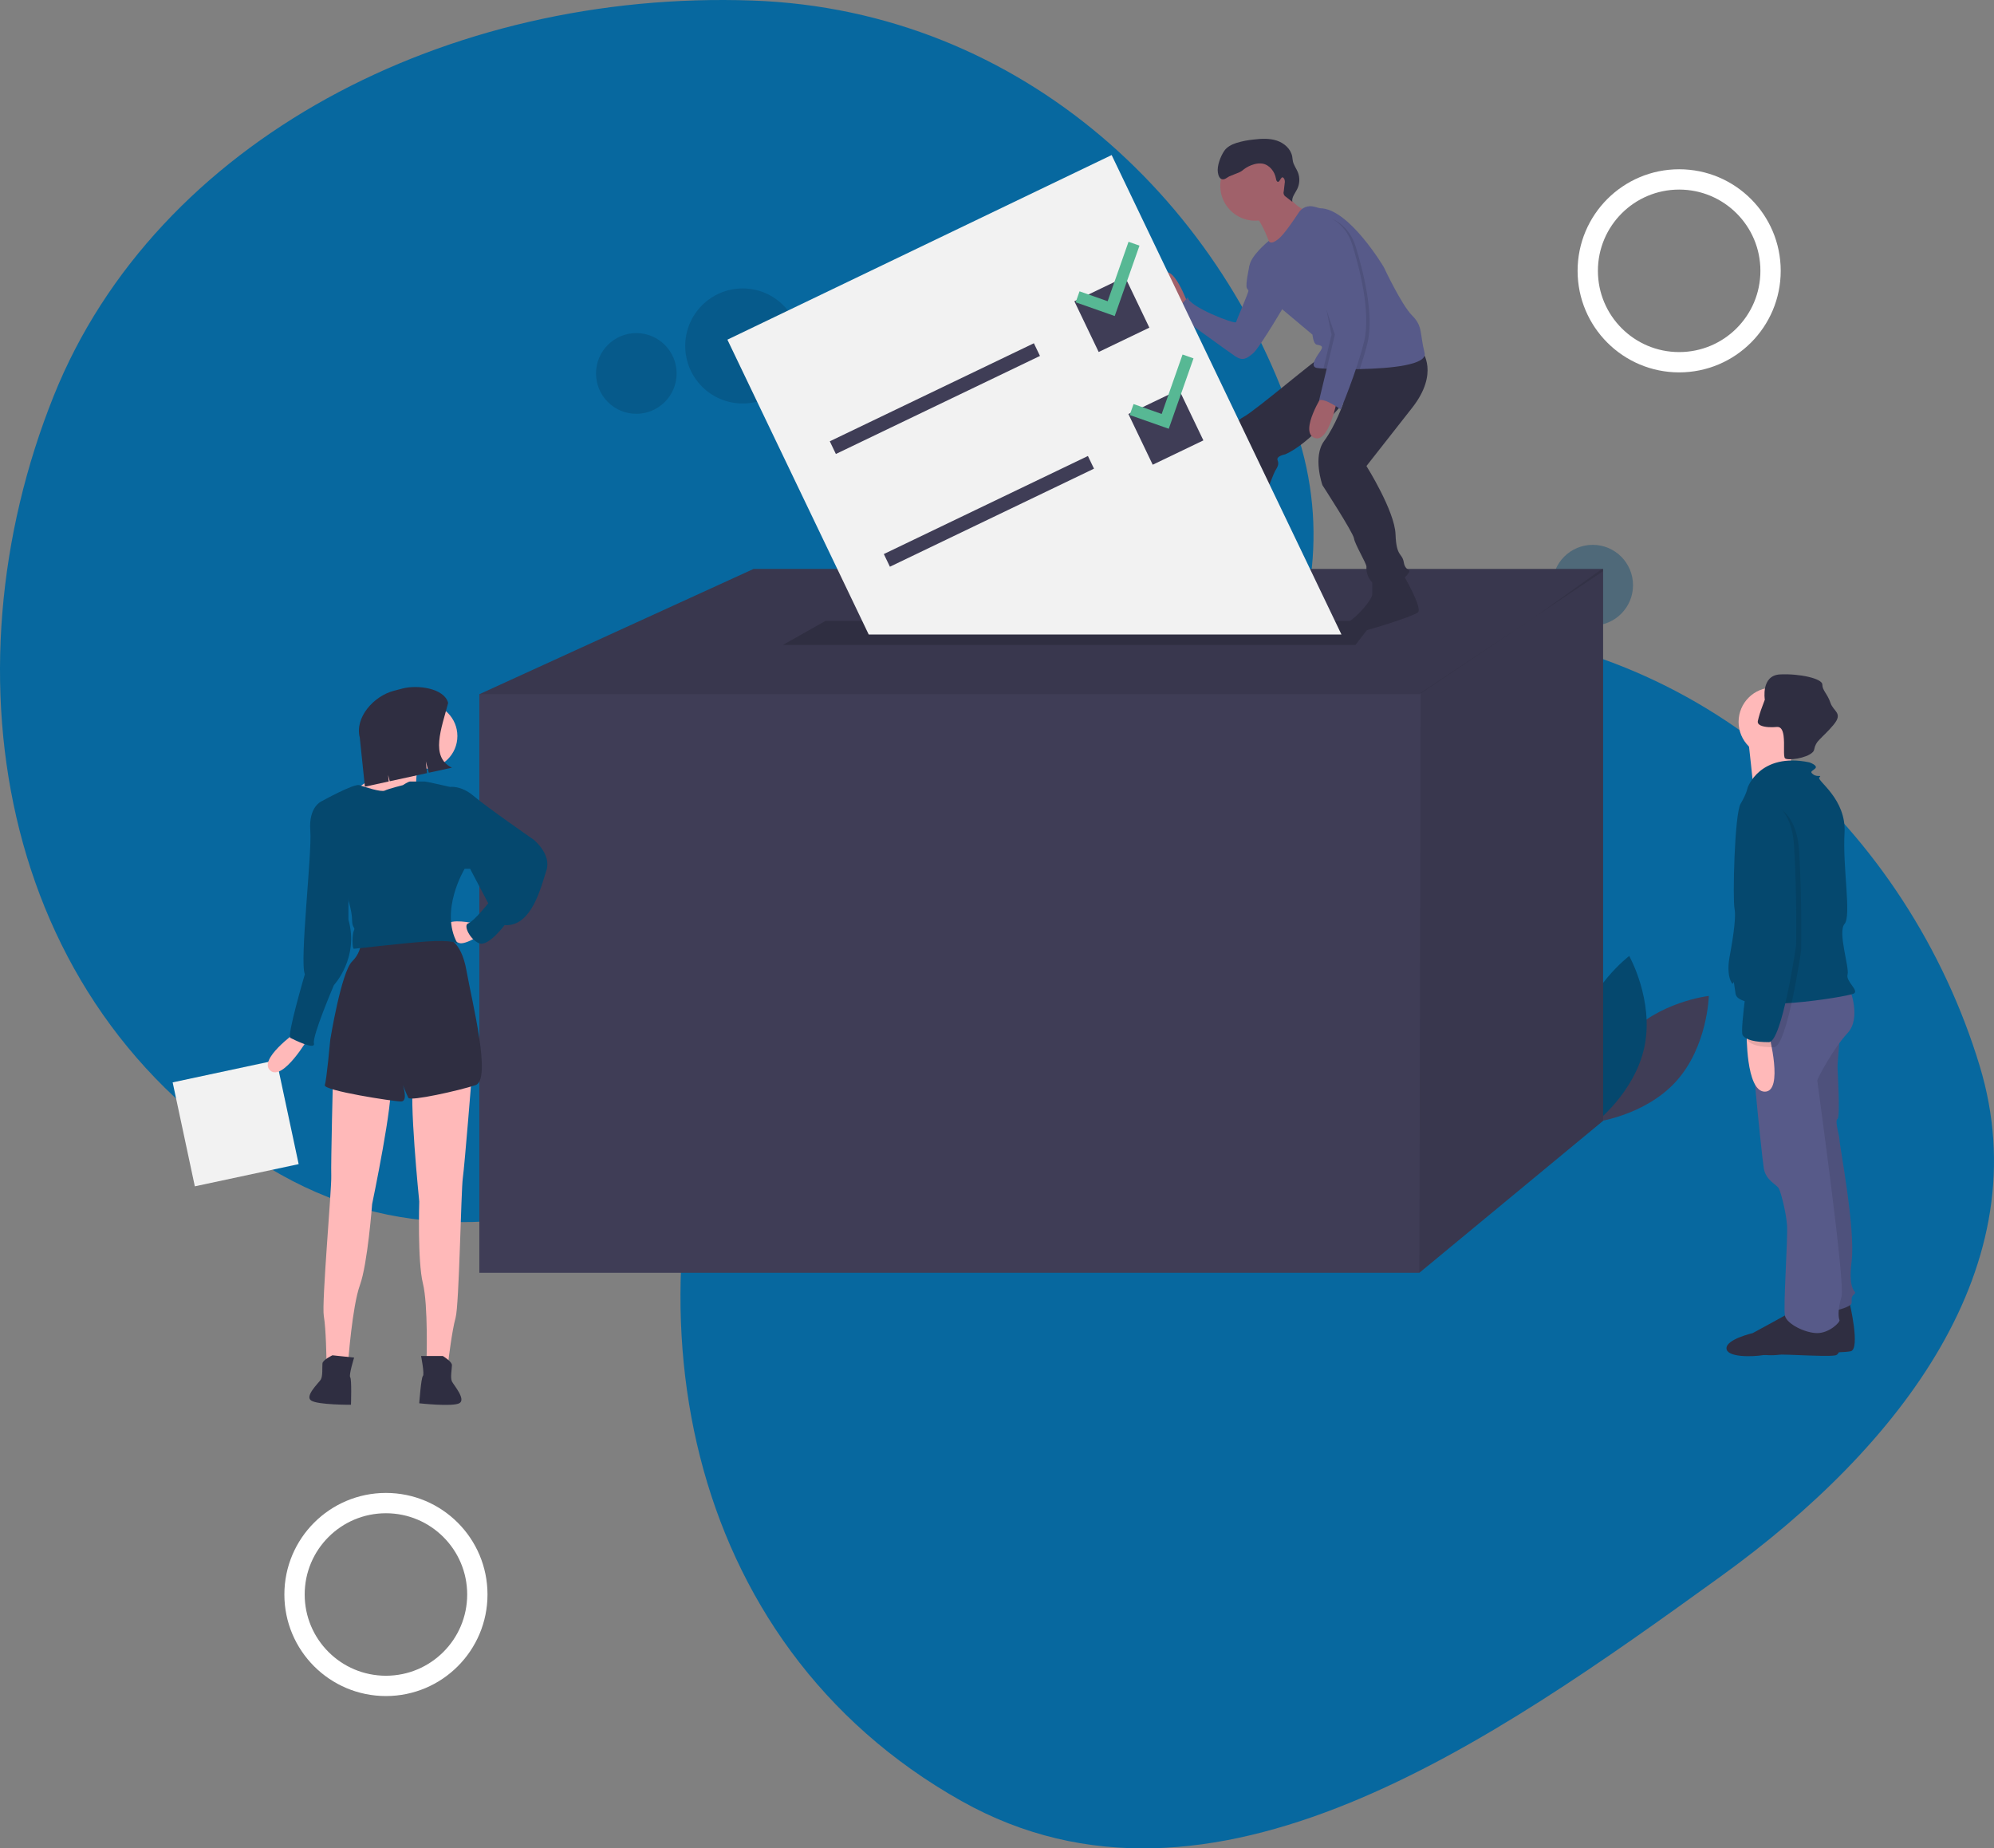 <svg width="589" height="546" viewBox="0 0 589 546" fill="none" xmlns="http://www.w3.org/2000/svg">
<rect x="0" y="0" width="589" height="546" fill="#808080" stroke="none"/>
<path fill-rule="evenodd" clip-rule="evenodd" d="M423.288 185.16C503.406 187.986 563.886 245.995 584.766 314.842C602.612 373.688 561.551 427.203 508.346 465.619C440.698 514.462 357.66 573.397 283.995 532.007C200.705 485.209 183.761 384.377 216.898 301.864C247.214 226.377 333.227 181.982 423.288 185.16Z" fill="#07689F"/>
<path fill-rule="evenodd" clip-rule="evenodd" d="M222.288 0.16C302.406 2.986 362.886 60.995 383.766 129.842C401.612 188.688 360.551 242.203 307.346 280.619C239.698 329.462 156.66 388.397 82.995 347.007C-0.295 300.209 -17.239 199.377 15.898 116.864C46.214 41.377 132.227 -3.018 222.288 0.16Z" fill="#07689F"/>
<g clip-path="url(#clip0_0_1)">
<path opacity="0.4" d="M470.464 184.788C477.041 184.788 482.373 179.45 482.373 172.865C482.373 166.28 477.041 160.942 470.464 160.942C463.887 160.942 458.555 166.28 458.555 172.865C458.555 179.45 463.887 184.788 470.464 184.788Z" fill="#05486E"/>
<path opacity="0.4" d="M219.378 119.191C228.754 119.191 236.354 111.581 236.354 102.194C236.354 92.807 228.754 85.197 219.378 85.197C210.002 85.197 202.402 92.807 202.402 102.194C202.402 111.581 210.002 119.191 219.378 119.191Z" fill="#05486E"/>
<path opacity="0.4" d="M187.96 122.235C194.537 122.235 199.868 116.897 199.868 110.312C199.868 103.727 194.537 98.389 187.96 98.389C181.383 98.389 176.051 103.727 176.051 110.312C176.051 116.897 181.383 122.235 187.96 122.235Z" fill="#05486E"/>
<path d="M480.438 306.198C471.028 316.512 470.687 331.537 470.687 331.537C470.687 331.537 485.601 329.839 495.011 319.525C504.42 309.211 504.762 294.186 504.762 294.186C504.762 294.186 489.848 295.884 480.438 306.198Z" fill="#3F3D56"/>
<path d="M485.754 309.166C482.906 322.841 470.937 331.911 470.937 331.911C470.937 331.911 463.585 318.809 466.432 305.133C469.28 291.458 481.248 282.388 481.248 282.388C481.248 282.388 488.601 295.491 485.754 309.166Z" fill="#05486E"/>
<path d="M473.532 168.054V331.078L419.257 375.969H141.589V205.069L222.608 168.054H473.532Z" fill="#3F3D56"/>
<path opacity="0.1" d="M473.532 168.054V168.708L454.048 181.765L419.257 205.069H141.589L222.608 168.054H473.532Z" fill="black"/>
<path opacity="0.1" d="M473.532 168.054V331.078L419.257 375.969L419.651 204.676L454.048 181.765L473.218 168.054H473.532Z" fill="black"/>
<path d="M400.379 190.499H231.261L243.847 183.411H405.885L400.379 190.499Z" fill="#2F2E41"/>
<path d="M546.34 384.836C546.34 384.836 549.618 398.563 546.638 399.159C543.657 399.756 529.053 399.564 525.476 400.161C521.9 400.757 514.448 399.756 514.448 397.071C514.448 394.385 522.198 392.594 522.198 392.594C522.198 392.594 533.225 386.626 533.523 386.328C533.822 386.029 546.34 384.836 546.34 384.836Z" fill="#2F2E41"/>
<path d="M543.657 303.965C543.657 303.965 542.763 314.111 542.763 315.007C542.763 315.902 543.657 329.927 542.763 330.524C541.869 331.121 543.359 335.299 543.359 336.791C543.359 338.283 548.128 363.051 546.936 372.601C545.744 382.15 548.724 381.255 547.83 382.15C546.936 383.045 546.936 383.045 546.936 384.836C546.936 386.626 537.398 388.118 537.398 388.118L526.966 322.169L532.331 302.473L543.657 303.965Z" fill="#575A89"/>
<path opacity="0.1" d="M543.657 303.965C543.657 303.965 542.763 314.111 542.763 315.007C542.763 315.902 543.657 329.927 542.763 330.524C541.869 331.121 543.359 335.299 543.359 336.791C543.359 338.283 548.128 363.051 546.936 372.601C545.744 382.15 548.724 381.255 547.83 382.15C546.936 383.045 546.936 383.045 546.936 384.836C546.936 386.626 537.398 388.118 537.398 388.118L526.966 322.169L532.331 302.473L543.657 303.965Z" fill="black"/>
<path d="M542.167 389.013C542.167 389.013 545.148 399.756 542.167 400.353C539.187 400.95 524.582 399.669 521.005 400.266C517.429 400.863 509.978 400.95 509.978 398.264C509.978 395.579 517.727 393.788 517.727 393.788C517.727 393.788 528.755 387.82 529.053 387.521C529.351 387.223 542.167 389.013 542.167 389.013Z" fill="#2F2E41"/>
<path d="M546.34 292.029C546.34 292.029 549.916 300.683 545.744 305.159C541.571 309.635 536.802 318.588 536.802 319.184C536.802 319.781 545.148 379.166 543.955 383.045C542.763 386.924 543.061 389.312 543.359 389.909C543.657 390.505 540.379 393.788 536.802 393.788C533.226 393.788 527.861 391.102 527.265 388.715C526.668 386.328 528.159 365.737 527.861 361.858C527.563 357.978 526.072 352.308 525.476 351.115C524.88 349.921 521.602 348.727 521.005 345.146C520.409 341.565 515.641 295.908 517.131 294.416C518.621 292.924 546.34 292.029 546.34 292.029Z" fill="#575A89"/>
<path d="M523.688 223.393C529.284 223.393 533.821 218.851 533.821 213.247C533.821 207.644 529.284 203.101 523.688 203.101C518.091 203.101 513.554 207.644 513.554 213.247C513.554 218.851 518.091 223.393 523.688 223.393Z" fill="#FFB9B9"/>
<path d="M529.947 218.32C529.947 218.32 527.861 229.362 529.351 230.555C530.841 231.749 518.025 233.539 518.025 233.539C518.025 233.539 516.535 218.917 516.237 217.425C515.939 215.933 529.947 218.32 529.947 218.32Z" fill="#FFB9B9"/>
<path d="M516.237 232.644C516.237 232.644 519.813 222.2 534.418 225.184C534.418 225.184 537.1 226.079 536.206 226.974C535.312 227.87 534.418 227.87 535.61 228.765C536.802 229.66 538.292 228.765 537.398 229.66C536.504 230.555 545.446 235.927 544.849 246.073C544.253 256.219 546.936 270.543 544.849 272.93C542.763 275.317 546.34 285.762 545.744 287.851C545.148 289.94 549.32 292.625 547.532 293.521C545.744 294.416 513.554 299.787 512.66 293.521C511.766 287.254 512.362 291.73 511.468 290.238C510.574 288.746 510.276 286.06 510.872 282.778C511.468 279.495 512.958 271.438 512.362 268.454C511.766 265.47 512.362 240.403 514.15 237.419C515.939 234.435 516.237 232.644 516.237 232.644Z" fill="#05486E"/>
<path d="M522.496 305.457C522.496 305.457 526.966 322.467 521.303 322.467C515.64 322.467 515.938 304.86 515.938 304.86L522.496 305.457Z" fill="#FFB9B9"/>
<path d="M519.217 213.247C519.217 214.113 520.469 214.662 522.409 214.787H522.412C523.235 214.834 524.06 214.818 524.88 214.739C526.12 214.626 526.633 215.793 526.844 217.333C527.19 219.872 526.707 223.432 527.264 223.99C528.033 224.76 533.64 223.987 535.392 222.241C535.665 221.997 535.847 221.666 535.908 221.304C536.092 220.238 536.617 219.261 537.404 218.52C538.438 217.389 539.911 216.136 541.571 214.142C544.551 210.562 541.571 210.263 540.677 207.577C539.783 204.892 538.292 203.996 538.292 202.206C538.292 200.415 531.437 198.923 525.774 199.222C520.111 199.52 521.303 206.682 521.303 206.682C521.303 206.682 520.967 207.548 520.564 208.664C520.02 210.064 519.578 211.502 519.241 212.967C519.227 213.06 519.219 213.153 519.217 213.247Z" fill="#2F2E41"/>
<path opacity="0.1" d="M520.409 237.12C520.409 237.12 530.543 236.524 531.437 251.444C532.331 266.365 532.033 280.391 532.033 280.689C532.033 280.987 527.861 309.337 523.986 309.337C520.111 309.337 517.131 308.74 516.237 307.248C515.342 305.756 518.621 284.27 518.621 284.27C518.621 284.27 520.111 261.59 517.727 254.428C515.342 247.267 515.044 238.016 520.409 237.12Z" fill="black"/>
<path d="M518.919 235.628C518.919 235.628 529.053 235.032 529.947 249.952C530.841 264.873 530.543 278.898 530.543 279.197C530.543 279.495 526.37 307.845 522.496 307.845C518.621 307.845 515.64 307.248 514.746 305.756C513.852 304.264 517.131 282.778 517.131 282.778C517.131 282.778 518.621 260.098 516.237 252.936C513.852 245.774 513.554 236.524 518.919 235.628Z" fill="#05486E"/>
<path d="M350.88 89.76C350.88 89.76 346.463 77.231 343.274 81.162C340.084 85.092 348.181 91.725 348.181 91.725L350.88 89.76Z" fill="#A0616A"/>
<path d="M371.734 77.477L369.078 78.463C369.078 78.463 367.809 84.11 368.299 85.092C368.79 86.075 369.036 85.338 368.299 87.303C367.563 89.268 365.355 94.427 365.11 95.164C364.865 95.901 350.879 90.496 350.879 87.794C350.879 87.794 347.935 91.234 346.463 91.97C346.463 91.97 362.656 103.762 364.864 105.236C367.073 106.71 368.299 105.973 370.262 104.253C372.225 102.533 380.567 88.286 380.567 88.286L371.734 77.477Z" fill="#575A89"/>
<path d="M364.619 164.683C364.619 164.683 364.864 167.385 365.355 167.631C365.846 167.877 369.526 174.018 365.355 175.246C361.184 176.474 358.731 175.983 357.749 176.474C356.768 176.966 339.593 177.948 339.348 175.246C339.103 172.544 347.69 172.053 347.69 172.053C347.69 172.053 355.541 166.894 356.768 164.192C357.995 161.49 364.619 164.683 364.619 164.683Z" fill="#2F2E41"/>
<path d="M414.426 169.596C414.426 169.596 420.314 179.668 418.842 180.896C417.37 182.124 403.033 186.6 400.931 186.792C398.232 187.037 396.269 184.827 398.478 183.598C400.686 182.37 405.348 177.211 405.348 175.492V171.07L414.426 169.596Z" fill="#2F2E41"/>
<path d="M420.069 103.762C420.069 103.762 425.221 110.149 417.125 120.466L403.63 137.662C403.63 137.662 411.972 150.927 412.218 157.805C412.463 164.683 414.18 163.209 414.671 166.157C415.162 169.105 417.37 167.631 415.652 169.842C413.935 172.053 407.556 174.018 405.593 172.298C404.918 171.68 404.391 170.917 404.051 170.066C403.711 169.216 403.567 168.299 403.63 167.385C403.63 166.403 400.195 160.753 399.95 159.033C399.705 157.314 390.627 143.312 390.627 143.312C390.627 143.312 387.682 134.959 391.117 130.292C394.552 125.625 396.822 119.005 396.822 119.005C396.822 119.005 386.701 131.275 379.586 134.222C379.586 134.222 376.887 134.714 377.378 135.942C377.868 137.17 377.378 137.907 376.642 139.135C375.905 140.364 370.753 154.611 369.036 158.296C367.318 161.981 368.054 164.192 366.091 165.42C364.129 166.648 355.296 165.666 355.296 164.438C355.296 163.209 356.523 160.016 357.259 158.296C357.995 156.577 363.883 136.679 363.393 133.24C362.902 129.801 363.638 125.133 367.318 123.168C370.998 121.203 389.645 105.236 390.627 105.236C391.608 105.236 420.069 103.762 420.069 103.762Z" fill="#2F2E41"/>
<path d="M370.753 65.195C376.444 65.195 381.058 60.575 381.058 54.877C381.058 49.179 376.444 44.56 370.753 44.56C365.062 44.56 360.448 49.179 360.448 54.877C360.448 60.575 365.062 65.195 370.753 65.195Z" fill="#A0616A"/>
<path d="M379.095 55.86C379.095 55.86 382.285 61.51 386.21 62.247C390.136 62.984 375.905 74.284 375.905 74.284C375.905 74.284 372.47 63.475 369.526 62.984C366.582 62.492 379.095 55.86 379.095 55.86Z" fill="#A0616A"/>
<path d="M369.036 78.951C369.036 82.144 378.604 91.234 378.604 91.234L387.682 98.849C387.682 98.849 387.928 101.551 388.909 101.796C389.891 102.042 391.117 102.042 390.136 103.516C389.154 104.99 386.701 108.183 388.909 108.675C389.575 108.776 390.246 108.84 390.919 108.866C391.507 108.901 392.199 108.933 392.977 108.962C394.793 109.026 397.065 109.068 399.526 109.051C400.225 109.048 400.936 109.04 401.66 109.026C410.937 108.842 421.683 107.773 420.805 104.253C419.333 98.357 420.314 96.392 417.125 93.199C413.935 90.005 408.783 78.951 408.783 78.951C408.783 78.951 398.478 61.51 389.891 61.51L388.107 61.041C387.278 60.822 386.402 60.87 385.601 61.178C384.801 61.485 384.118 62.037 383.649 62.755C381.926 65.381 379.21 69.326 377.623 70.599C375.169 72.564 374.787 71.154 374.787 71.154C374.787 71.154 369.036 75.757 369.036 78.951Z" fill="#575A89"/>
<path d="M390.872 116.29C390.872 116.29 383.757 127.344 388.173 129.309C392.589 131.275 395.043 117.764 395.043 117.764L390.872 116.29Z" fill="#A0616A"/>
<path d="M377.49 53.712C377.094 53.662 376.969 53.162 376.902 52.769C376.546 50.661 374.977 48.663 372.87 48.323C372.065 48.216 371.245 48.282 370.467 48.517C369.353 48.823 368.307 49.339 367.385 50.036C366.934 50.449 366.412 50.777 365.844 51.005C365.458 51.118 363.816 51.849 363.432 51.973C362.589 52.245 361.891 53.129 361.022 52.953C360.191 52.786 359.875 51.781 359.742 50.943C359.438 49.034 360.529 46.185 361.614 44.586C362.438 43.372 363.832 42.673 365.225 42.219C366.858 41.723 368.535 41.389 370.233 41.223C372.525 40.952 374.899 40.808 377.096 41.517C379.292 42.227 381.292 43.962 381.702 46.236C381.788 46.709 381.804 47.195 381.908 47.665C382.164 48.811 382.921 49.774 383.363 50.862C383.682 51.661 383.83 52.518 383.798 53.377C383.765 54.237 383.553 55.08 383.176 55.853C382.564 57.085 381.5 58.269 381.729 59.625L379.836 58.13C379.562 57.975 379.35 57.73 379.235 57.436C379.12 57.143 379.109 56.819 379.204 56.519L379.479 54.145C379.575 53.715 379.532 53.266 379.357 52.862C378.515 51.39 378.149 53.795 377.49 53.712Z" fill="#2F2E41"/>
<path opacity="0.1" d="M395.288 99.34L392.977 108.962C395.308 109.046 398.392 109.09 401.66 109.026C402.484 106.55 403.272 103.968 403.876 101.551C406.084 92.707 402.403 79.197 400.441 72.81C398.478 66.423 393.571 64.703 393.571 64.703C391.559 65.412 389.659 66.404 387.928 67.651C384.738 69.862 395.288 99.34 395.288 99.34Z" fill="black"/>
<path opacity="0.1" d="M393.325 98.849L390.918 108.866C391.507 108.901 392.199 108.933 392.977 108.962C394.793 109.026 397.064 109.068 399.525 109.051C400.411 106.42 401.267 103.644 401.913 101.06C404.121 92.216 400.441 78.705 398.478 72.318C396.515 65.931 392.221 72.932 392.221 72.932C392.221 72.932 393.939 68.756 390.749 70.967C387.56 73.178 393.325 98.849 393.325 98.849Z" fill="black"/>
<path d="M392.589 64.212C392.589 64.212 397.496 65.931 399.459 72.318C401.422 78.705 405.102 92.216 402.894 101.06C400.686 109.903 396.024 120.957 396.024 120.957C396.024 120.957 391.363 117.518 389.645 118.255L394.307 98.849C394.307 98.849 383.757 69.371 386.946 67.16C388.677 65.913 390.578 64.92 392.589 64.212Z" fill="#575A89"/>
<path d="M396.247 187.428L328.366 45.802L214.864 100.336L256.607 187.428H396.247Z" fill="#F2F2F2"/>
<path d="M305.395 101.394L245.11 130.358L246.905 134.105L307.191 105.14L305.395 101.394Z" fill="#3F3D56"/>
<path d="M321.356 134.695L261.071 163.66L262.867 167.406L323.152 138.441L321.356 134.695Z" fill="#3F3D56"/>
<path d="M332.32 81.799L317.353 88.991L324.535 103.976L339.503 96.785L332.32 81.799Z" fill="#3F3D56"/>
<path d="M348.281 115.101L333.314 122.292L340.496 137.277L355.464 130.086L348.281 115.101Z" fill="#3F3D56"/>
<path d="M333.352 71.419L327.187 88.979L318.878 86.055L317.741 89.294L329.275 93.352L336.586 72.558L333.352 71.419Z" fill="#57B894"/>
<path d="M349.312 104.72L343.148 122.28L334.839 119.356L333.702 122.595L345.236 126.653L352.548 105.859L349.312 104.72Z" fill="#57B894"/>
<path d="M57.551 350.432L88.219 343.873L81.668 313.167L51 319.726L57.551 350.432Z" fill="#F2F2F2"/>
<path d="M87.366 304.963C87.366 304.963 76.102 313.019 79.856 316.241C83.611 319.464 91.121 306.574 91.121 306.574L87.366 304.963Z" fill="#FFB9B9"/>
<path d="M139.397 317.315C139.397 317.315 137.252 344.168 136.715 347.928C136.179 351.687 135.642 385.522 134.57 389.281C133.497 393.04 132.424 402.17 132.424 402.17H125.987C125.987 402.17 126.524 385.522 124.914 379.077C123.305 372.632 123.842 354.909 123.842 354.909C123.842 354.909 120.623 323.223 122.232 318.927C123.842 314.63 139.397 317.315 139.397 317.315Z" fill="#FFB9B9"/>
<path d="M130.815 400.559C130.815 400.559 133.497 402.17 133.497 403.244C133.497 404.319 132.96 407.004 133.497 408.078C134.033 409.152 137.788 413.449 135.642 414.523C133.497 415.597 123.842 414.523 123.842 414.523C123.842 414.523 124.378 407.004 124.914 406.467C125.451 405.93 124.378 400.559 124.378 400.559H130.815Z" fill="#2F2E41"/>
<path d="M98.392 316.657C98.392 316.657 97.711 343.587 97.85 347.382C97.989 351.177 94.976 384.881 95.648 388.733C96.321 392.584 96.431 401.776 96.431 401.776L102.832 402.453C102.832 402.453 104.044 385.84 106.32 379.6C108.596 373.36 109.921 355.678 109.921 355.678C109.921 355.678 116.443 324.505 115.293 320.063C114.143 315.622 98.392 316.657 98.392 316.657Z" fill="#FFB9B9"/>
<path d="M98.2 400.343C98.2 400.343 95.364 401.664 95.251 402.732C95.139 403.8 95.391 406.527 94.745 407.539C94.099 408.55 89.914 412.428 91.935 413.722C93.956 415.016 103.671 414.962 103.671 414.962C103.671 414.962 103.926 407.429 103.449 406.838C102.972 406.248 104.601 401.02 104.601 401.02L98.2 400.343Z" fill="#2F2E41"/>
<path d="M131.888 277.036C131.888 277.036 136.179 277.573 137.788 286.703C139.397 295.833 145.298 318.927 140.47 320.538C135.642 322.149 121.16 325.371 120.623 324.297C120.087 323.223 119.014 320.538 119.014 320.538C119.014 320.538 120.623 325.371 118.478 325.371C116.332 325.371 95.412 322.149 95.949 320.538C96.485 318.927 97.558 307.111 97.558 307.111C97.558 307.111 100.776 287.24 103.995 284.018C104.926 283.122 105.649 282.033 106.113 280.826C106.576 279.62 106.769 278.326 106.677 277.036H131.888Z" fill="#2F2E41"/>
<path d="M139.934 272.74C139.934 272.74 132.96 271.129 131.888 273.277C130.815 275.425 134.57 278.647 136.179 278.647C137.788 278.647 140.47 277.036 140.47 277.036L139.934 272.74Z" fill="#FFB9B9"/>
<path d="M125.451 227.09C130.783 227.09 135.106 222.762 135.106 217.423C135.106 212.084 130.783 207.756 125.451 207.756C120.118 207.756 115.795 212.084 115.795 217.423C115.795 222.762 120.118 227.09 125.451 227.09Z" fill="#FFB9B9"/>
<path d="M123.841 224.405C123.841 224.405 122.232 231.923 123.305 231.923C124.378 231.923 115.259 236.757 115.259 236.757L108.286 235.683L106.14 232.46C106.14 232.46 117.405 224.942 117.405 220.645C117.405 216.349 123.841 224.405 123.841 224.405Z" fill="#FFB9B9"/>
<path d="M119.014 231.923C119.014 231.923 120.623 230.849 121.159 230.849H125.451C125.987 230.849 132.96 232.46 132.96 232.46L137.252 256.628C137.252 256.628 129.742 268.98 135.106 278.647C135.106 278.647 133.497 277.573 125.987 278.11C118.477 278.647 105.067 280.258 104.531 280.258C103.995 280.258 103.995 275.962 104.531 274.888C105.067 273.814 103.995 274.351 103.995 271.666C103.995 268.98 102.385 264.147 102.385 264.147L94.876 236.757C94.876 236.757 104.531 231.386 106.14 231.923C107.749 232.46 112.577 234.072 113.65 233.534C114.723 232.997 119.014 231.923 119.014 231.923Z" fill="#05486E"/>
<path d="M131.351 232.997L132.96 232.46C132.96 232.46 136.179 231.923 139.933 235.146C143.688 238.368 157.635 248.035 157.635 248.035C157.635 248.035 162.999 252.332 161.39 257.165C159.78 261.999 157.098 273.814 149.052 273.277C149.052 273.277 144.225 279.721 141.543 278.647C138.861 277.573 136.715 273.277 138.324 272.74C139.934 272.203 144.225 266.832 144.225 266.832L138.861 256.628H137.252L131.351 253.406L131.351 232.997Z" fill="#05486E"/>
<path d="M99.167 236.22L94.876 236.757C94.876 236.757 91.121 238.368 91.657 245.35C92.194 252.332 88.439 284.018 90.048 287.777C90.048 287.777 84.684 306.037 85.757 306.574C86.83 307.111 93.266 310.334 92.73 308.185C92.194 306.037 98.63 291 98.63 291C98.63 291 106.14 282.944 102.922 271.665V262.536L99.167 236.22Z" fill="#05486E"/>
<path d="M133.486 226.769L126.667 228.256L125.791 224.895L126.128 228.374L115.127 230.774L114.644 228.918L114.829 230.839L107.784 232.375L106.276 217.889C104.727 211.945 110.382 205.609 116.319 204.058L118.953 203.369C123.314 202.23 131.24 203.266 132.378 207.632C130.386 215.244 126.991 223.589 133.486 226.769Z" fill="#2F2E41"/>
</g>
<circle cx="114" cy="471" r="27" stroke="white" stroke-width="6"/>
<circle cx="496" cy="80" r="27" stroke="white" stroke-width="6"/>
<defs>
<clipPath id="clip0_0_1">
<rect width="497" height="374" fill="white" transform="translate(51 41)"/>
</clipPath>
</defs>
</svg>
